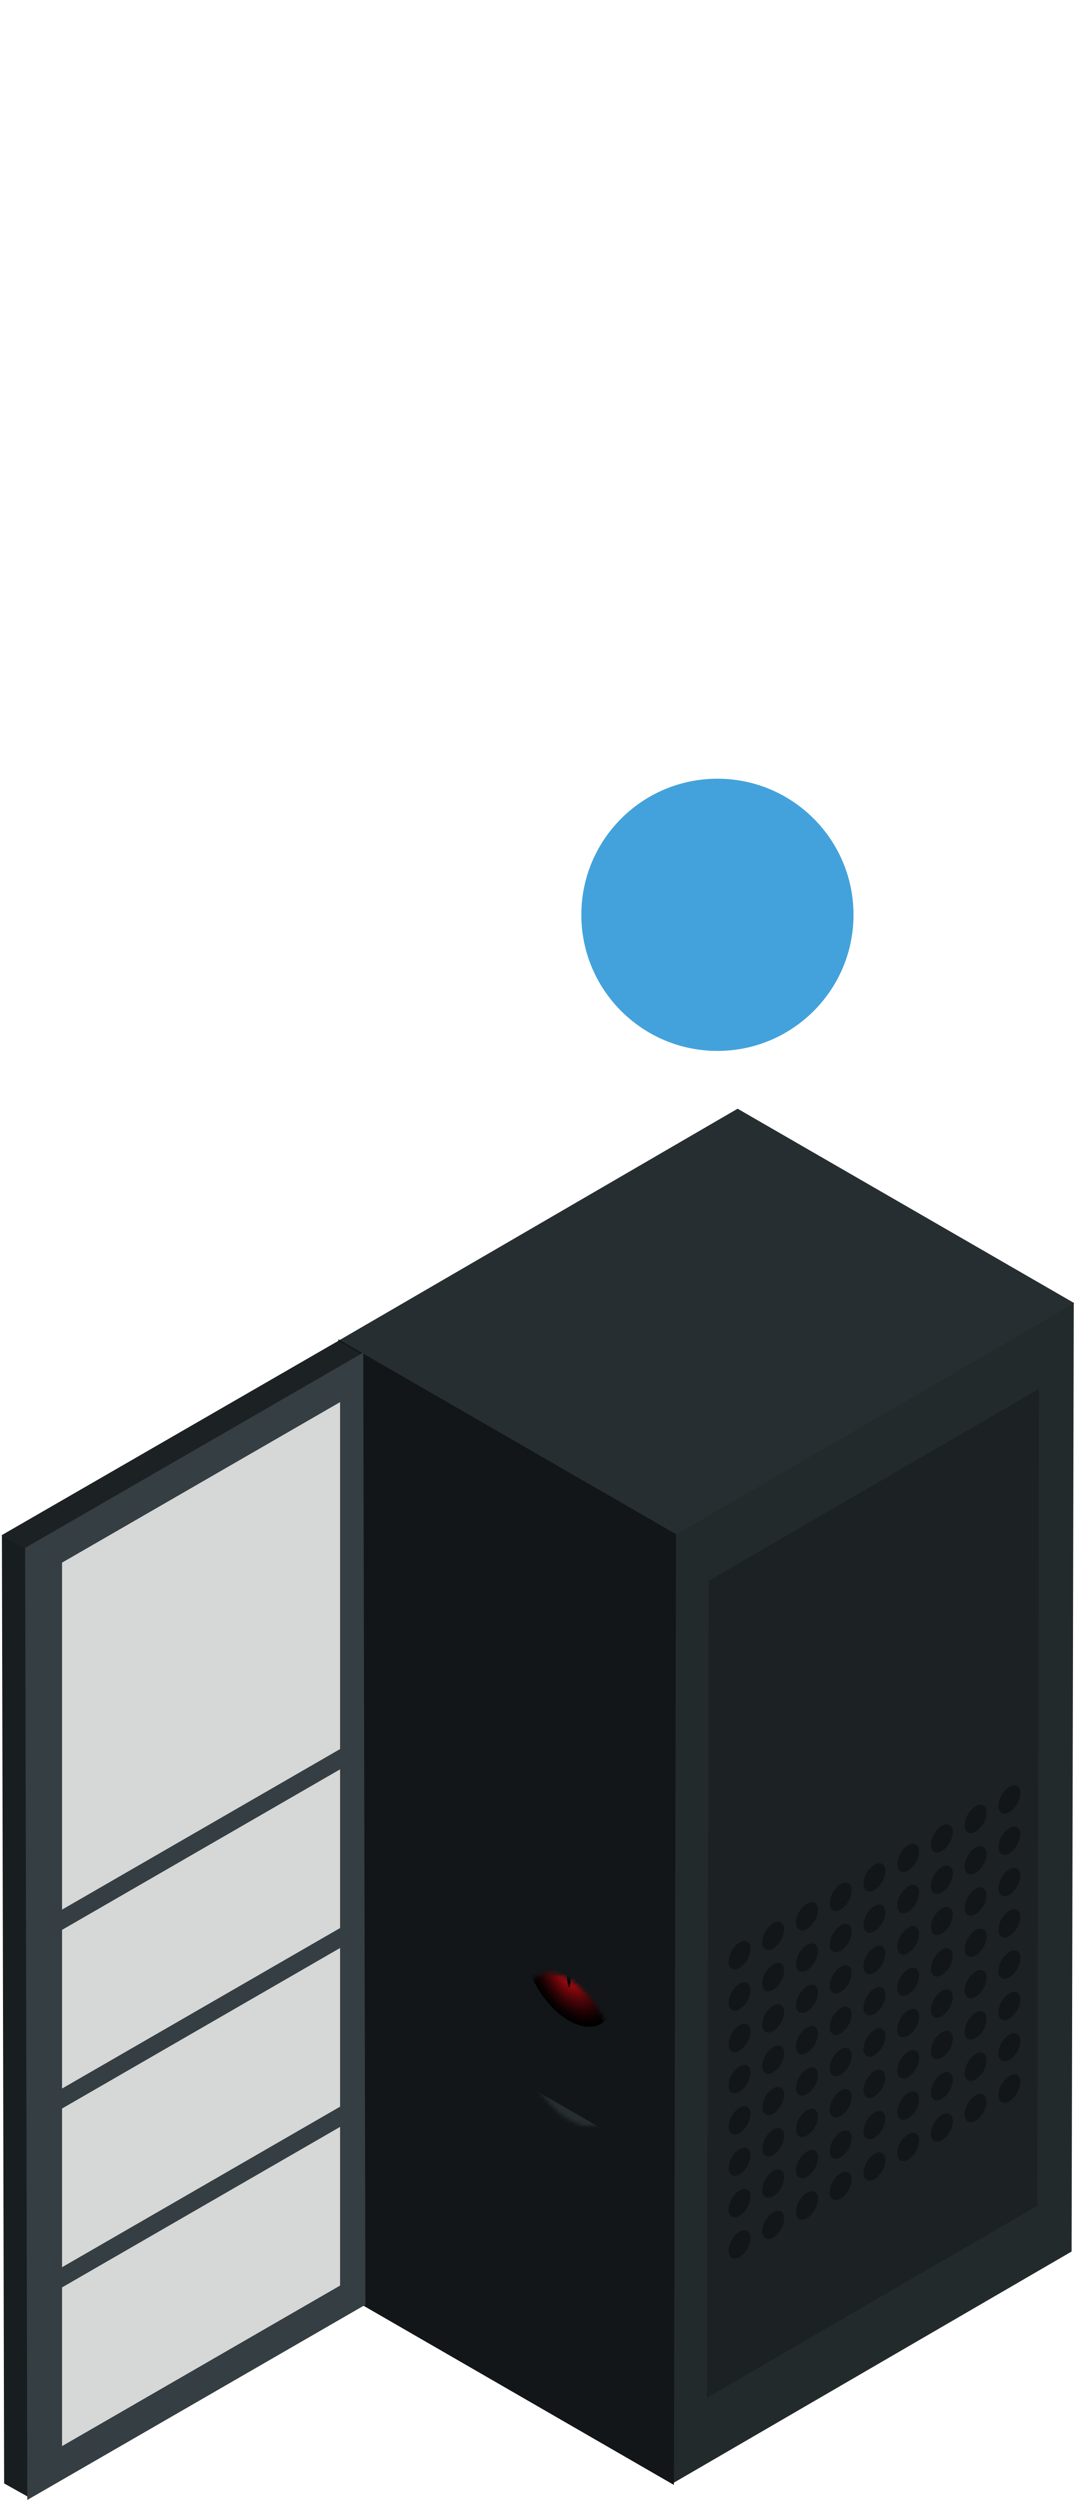<svg xmlns="http://www.w3.org/2000/svg" xmlns:xlink="http://www.w3.org/1999/xlink" viewBox="0 0 258.268 600"><defs><style>.cls-1{fill:#272e31;}.cls-2{fill:#ddeff1;}.cls-3{fill:#3761ab;}.cls-10,.cls-11,.cls-12,.cls-13,.cls-14,.cls-24,.cls-25,.cls-26,.cls-27,.cls-28,.cls-31,.cls-32,.cls-33,.cls-34,.cls-35,.cls-36,.cls-37,.cls-38,.cls-39,.cls-4,.cls-40,.cls-41,.cls-42,.cls-43,.cls-44,.cls-45,.cls-46,.cls-47,.cls-48,.cls-49,.cls-5,.cls-50,.cls-51,.cls-52,.cls-53,.cls-54,.cls-55,.cls-56,.cls-57,.cls-58,.cls-59,.cls-6,.cls-60,.cls-61,.cls-62,.cls-63,.cls-64,.cls-66,.cls-67,.cls-68,.cls-69,.cls-7,.cls-70,.cls-71,.cls-72,.cls-73,.cls-74,.cls-75,.cls-76,.cls-77,.cls-78,.cls-79,.cls-8,.cls-80,.cls-81,.cls-82,.cls-83,.cls-84,.cls-85,.cls-86,.cls-87,.cls-88{mix-blend-mode:color-dodge;}.cls-4{fill:url(#radial-gradient);}.cls-5{fill:url(#radial-gradient-2);}.cls-6{fill:url(#radial-gradient-3);}.cls-7{fill:url(#radial-gradient-4);}.cls-8{fill:url(#radial-gradient-5);}.cls-9{fill:#e41f1c;}.cls-10{fill:url(#radial-gradient-6);}.cls-11{fill:url(#radial-gradient-7);}.cls-12{fill:url(#radial-gradient-8);}.cls-13{fill:url(#radial-gradient-9);}.cls-14{fill:url(#radial-gradient-10);}.cls-15{fill:#101315;}.cls-16{isolation:isolate;}.cls-17{fill:#232a2b;}.cls-18{fill:#1c2123;}.cls-19{fill:#121618;}.cls-20{fill:#181d1f;}.cls-21{fill:#353e42;}.cls-22{fill:#d6d7d7;}.cls-23{mask:url(#mask);}.cls-24{fill:url(#radial-gradient-11);}.cls-25{fill:url(#radial-gradient-12);}.cls-26{fill:url(#radial-gradient-13);}.cls-27{fill:url(#radial-gradient-14);}.cls-28{fill:url(#radial-gradient-15);}.cls-29{fill:#090914;}.cls-30{fill:#64b32e;}.cls-31{fill:url(#radial-gradient-16);}.cls-32{fill:url(#radial-gradient-17);}.cls-33{fill:url(#radial-gradient-18);}.cls-34{fill:url(#radial-gradient-19);}.cls-35{fill:url(#radial-gradient-20);}.cls-36{fill:url(#radial-gradient-21);}.cls-37{fill:url(#radial-gradient-22);}.cls-38{fill:url(#radial-gradient-23);}.cls-39{fill:url(#radial-gradient-24);}.cls-40{fill:url(#radial-gradient-25);}.cls-41{fill:url(#radial-gradient-26);}.cls-42{fill:url(#radial-gradient-27);}.cls-43{fill:url(#radial-gradient-28);}.cls-44{fill:url(#radial-gradient-29);}.cls-45{fill:url(#radial-gradient-30);}.cls-46{fill:url(#radial-gradient-31);}.cls-47{fill:url(#radial-gradient-32);}.cls-48{fill:url(#radial-gradient-33);}.cls-49{fill:url(#radial-gradient-34);}.cls-50{fill:url(#radial-gradient-35);}.cls-51{fill:url(#radial-gradient-36);}.cls-52{fill:url(#radial-gradient-37);}.cls-53{fill:url(#radial-gradient-38);}.cls-54{fill:url(#radial-gradient-39);}.cls-55{fill:url(#radial-gradient-40);}.cls-56{fill:url(#radial-gradient-41);}.cls-57{fill:url(#radial-gradient-42);}.cls-58{fill:url(#radial-gradient-43);}.cls-59{fill:url(#radial-gradient-44);}.cls-60{fill:url(#radial-gradient-45);}.cls-61{fill:url(#radial-gradient-46);}.cls-62{fill:url(#radial-gradient-47);}.cls-63{fill:url(#radial-gradient-48);}.cls-64{fill:url(#radial-gradient-49);}.cls-65{mask:url(#mask-2);}.cls-66{fill:url(#radial-gradient-50);}.cls-67{fill:url(#radial-gradient-51);}.cls-68{fill:url(#radial-gradient-52);}.cls-69{fill:url(#radial-gradient-53);}.cls-70{fill:url(#radial-gradient-54);}.cls-71{fill:url(#radial-gradient-55);}.cls-72{fill:url(#radial-gradient-56);}.cls-73{fill:url(#radial-gradient-57);}.cls-74{fill:url(#radial-gradient-58);}.cls-75{fill:url(#radial-gradient-59);}.cls-76{fill:url(#radial-gradient-60);}.cls-77{fill:url(#radial-gradient-61);}.cls-78{fill:url(#radial-gradient-62);}.cls-79{fill:url(#radial-gradient-63);}.cls-80{fill:url(#radial-gradient-64);}.cls-81{fill:url(#radial-gradient-65);}.cls-82{fill:url(#radial-gradient-66);}.cls-83{fill:url(#radial-gradient-67);}.cls-84{fill:url(#radial-gradient-68);}.cls-85{fill:url(#radial-gradient-69);}.cls-86{fill:url(#radial-gradient-70);}.cls-87{fill:url(#radial-gradient-71);}.cls-88{fill:url(#radial-gradient-72);}.cls-89{fill:#43a2db;}.cls-90{filter:url(#luminosity-invert-noclip-2);}.cls-91{filter:url(#luminosity-invert-noclip);}</style><radialGradient id="radial-gradient" cx="492.98" cy="-842.571" r="12.579" gradientTransform="matrix(0.866, 0.5, 0, 1, -290.384, 1083.725)" gradientUnits="userSpaceOnUse"><stop offset="0.091" stop-color="#3258a4"/><stop offset="0.273" stop-color="#244077"/><stop offset="0.502" stop-color="#152544"/><stop offset="0.703" stop-color="#0a1120"/><stop offset="0.865" stop-color="#030509"/><stop offset="0.968" stop-color="#010101"/></radialGradient><radialGradient id="radial-gradient-2" cx="30250.437" cy="-842.085" r="4.553" gradientTransform="matrix(0.119, 0.069, 0, 1, -3463.264, -748.474)" gradientUnits="userSpaceOnUse"><stop offset="0.237" stop-color="#3258a4"/><stop offset="0.388" stop-color="#244077"/><stop offset="0.579" stop-color="#152544"/><stop offset="0.747" stop-color="#0a1120"/><stop offset="0.882" stop-color="#030509"/><stop offset="0.968" stop-color="#010101"/></radialGradient><radialGradient id="radial-gradient-3" cx="20484.488" cy="3855.061" r="4.542" gradientTransform="matrix(0.06, -0.085, 0.75, 0.933, -3973.586, -1376.138)" xlink:href="#radial-gradient-2"/><radialGradient id="radial-gradient-4" cx="-14024.346" cy="5041.536" r="4.556" gradientTransform="matrix(-0.06, -0.153, 0.75, -0.067, -4479.064, -1324.501)" xlink:href="#radial-gradient-2"/><radialGradient id="radial-gradient-5" cx="492.982" cy="-842.571" r="1.444" gradientTransform="matrix(0.866, 0.5, 0, 1, -290.384, 1083.725)" gradientUnits="userSpaceOnUse"><stop offset="0.22" stop-color="#dbe5f6"/><stop offset="0.286" stop-color="#c2cbda"/><stop offset="0.477" stop-color="#7e848e"/><stop offset="0.647" stop-color="#494c51"/><stop offset="0.791" stop-color="#222326"/><stop offset="0.902" stop-color="#0a0a0b"/><stop offset="0.968" stop-color="#010101"/></radialGradient><radialGradient id="radial-gradient-6" cx="492.98" cy="-834.05" r="12.579" gradientTransform="matrix(0.866, 0.5, 0, 1, -290.384, 1083.725)" gradientUnits="userSpaceOnUse"><stop offset="0.091" stop-color="#de0a14"/><stop offset="0.202" stop-color="#b80811"/><stop offset="0.407" stop-color="#77060b"/><stop offset="0.593" stop-color="#440407"/><stop offset="0.755" stop-color="#200204"/><stop offset="0.885" stop-color="#090102"/><stop offset="0.968" stop-color="#010101"/></radialGradient><radialGradient id="radial-gradient-7" cx="30250.437" cy="-833.556" r="4.555" gradientTransform="matrix(0.119, 0.069, 0, 1, -3463.264, -748.474)" gradientUnits="userSpaceOnUse"><stop offset="0.237" stop-color="#e5192f"/><stop offset="0.343" stop-color="#b81426"/><stop offset="0.51" stop-color="#780d19"/><stop offset="0.662" stop-color="#44080f"/><stop offset="0.794" stop-color="#200407"/><stop offset="0.9" stop-color="#090203"/><stop offset="0.968" stop-color="#010101"/></radialGradient><radialGradient id="radial-gradient-8" cx="20430.718" cy="3859.324" r="4.552" gradientTransform="matrix(0.06, -0.085, 0.75, 0.933, -3973.586, -1376.138)" xlink:href="#radial-gradient-7"/><radialGradient id="radial-gradient-9" cx="-14078.092" cy="5037.276" r="4.545" gradientTransform="matrix(-0.06, -0.153, 0.75, -0.067, -4479.064, -1324.501)" xlink:href="#radial-gradient-7"/><radialGradient id="radial-gradient-10" cx="492.981" cy="-834.05" r="1.446" gradientTransform="matrix(0.866, 0.5, 0, 1, -290.384, 1083.725)" gradientUnits="userSpaceOnUse"><stop offset="0.22" stop-color="#ef8197"/><stop offset="0.271" stop-color="#da768a"/><stop offset="0.466" stop-color="#8e4d5a"/><stop offset="0.64" stop-color="#512c34"/><stop offset="0.787" stop-color="#261518"/><stop offset="0.901" stop-color="#0b0607"/><stop offset="0.968" stop-color="#010101"/></radialGradient><filter id="luminosity-invert-noclip" x="86.731" y="330.178" width="70.9" height="258.204" filterUnits="userSpaceOnUse" color-interpolation-filters="sRGB"><feColorMatrix values="-1 0 0 0 1 0 -1 0 0 1 0 0 -1 0 1 0 0 0 1 0" result="invert"/><feFlood flood-color="#fff" result="bg"/><feBlend in="invert" in2="bg"/></filter><mask id="mask" x="86.731" y="330.178" width="70.9" height="258.204" maskUnits="userSpaceOnUse"><g class="cls-91"><polygon class="cls-1" points="157.631 493.951 90.897 455.425 90.897 475.717 157.631 514.247 157.631 493.951"/><polygon class="cls-2" points="154.85 495.2 143.728 488.78 143.728 502.672 154.85 509.089 154.85 495.2"/><path class="cls-3" d="M137.454,488.178a2.049,2.049,0,0,0-.912-1.595c-.508-.29-.923-.054-.923.532a2.047,2.047,0,0,0,.923,1.6C137.042,489,137.454,488.764,137.454,488.178Z"/><path class="cls-4" d="M147.431,493.939c0-6.948-4.874-15.4-10.889-18.871s-10.9-.655-10.9,6.29,4.878,15.391,10.9,18.867S147.431,500.883,147.431,493.939Z"/><path class="cls-5" d="M137.082,487.967c0-2.507-.243-4.689-.54-4.857s-.547,1.713-.547,4.227.247,4.678.547,4.849S137.082,490.473,137.082,487.967Z"/><path class="cls-6" d="M136.807,487.262c-1.882-2.346-3.523-4.059-3.677-3.855s1.256,2.289,3.136,4.624,3.526,4.07,3.677,3.855S138.684,489.6,136.807,487.262Z"/><path class="cls-7" d="M136.266,486.947c-1.88.176-3.282.623-3.136,1s1.8.566,3.677.4,3.286-.625,3.136-1C139.792,486.951,138.151,486.779,136.266,486.947Z"/><path class="cls-8" d="M137.786,488.364a2.775,2.775,0,0,0-1.244-2.164c-.694-.393-1.252-.071-1.252.722a2.75,2.75,0,0,0,1.252,2.171C137.228,489.494,137.79,489.172,137.786,488.364Z"/><path class="cls-9" d="M137.454,496.7a2.037,2.037,0,0,0-.912-1.591c-.508-.293-.923-.054-.923.533a2.021,2.021,0,0,0,.923,1.591C137.042,497.522,137.454,497.282,137.454,496.7Z"/><path class="cls-10" d="M147.431,502.457c0-6.945-4.874-15.395-10.889-18.867s-10.9-.662-10.9,6.286,4.878,15.4,10.9,18.871S147.431,509.409,147.431,502.457Z"/><path class="cls-11" d="M137.082,496.481c0-2.507-.243-4.681-.54-4.845-.3-.183-.547,1.713-.547,4.223s.247,4.681.547,4.86S137.082,498.992,137.082,496.481Z"/><path class="cls-12" d="M136.807,495.787c-1.882-2.342-3.523-4.065-3.677-3.851s1.256,2.278,3.136,4.627c1.885,2.332,3.526,4.056,3.677,3.841S138.684,498.126,136.807,495.787Z"/><path class="cls-13" d="M136.266,495.476c-1.88.168-3.282.615-3.136.994s1.8.562,3.677.4,3.286-.615,3.136-1.008S138.151,495.3,136.266,495.476Z"/><path class="cls-14" d="M137.786,496.893a2.777,2.777,0,0,0-1.244-2.175c-.694-.393-1.252-.068-1.252.733a2.76,2.76,0,0,0,1.252,2.167C137.228,498.008,137.79,497.69,137.786,496.893Z"/><polygon class="cls-15" points="129.825 480.189 129.825 483.485 92.751 462.194 92.751 458.891 129.825 480.189"/><polygon class="cls-15" points="96.458 477.364 94.604 476.094 94.604 464.647 96.458 465.906 96.458 477.364"/><polygon class="cls-15" points="100.165 479.921 98.312 478.647 98.312 467.197 100.165 468.463 100.165 479.921"/><polygon class="cls-15" points="104.8 482.474 102.946 481.211 102.946 469.75 104.8 471.023 104.8 482.474"/><polygon class="cls-15" points="109.434 485.027 107.58 483.761 107.58 472.311 109.434 473.577 109.434 485.027"/><polygon class="cls-15" points="114.068 487.588 112.215 486.321 112.215 474.868 114.068 476.13 114.068 487.588"/><polygon class="cls-15" points="118.703 490.137 116.849 488.882 116.849 477.421 118.703 478.687 118.703 490.137"/><polygon class="cls-15" points="122.41 492.694 120.556 491.439 120.556 479.974 122.41 481.24 122.41 492.694"/><polygon class="cls-15" points="127.045 495.247 125.191 493.989 125.191 482.538 127.045 483.793 127.045 495.247"/></g></mask><radialGradient id="radial-gradient-11" cx="448.046" cy="-963.499" r="12.578" xlink:href="#radial-gradient"/><radialGradient id="radial-gradient-12" cx="29923.424" cy="-963.018" r="4.556" xlink:href="#radial-gradient-2"/><radialGradient id="radial-gradient-13" cx="21083.34" cy="3755.664" r="4.558" gradientTransform="matrix(0.06, -0.085, 0.75, 0.933, -3973.586, -1376.138)" xlink:href="#radial-gradient-2"/><radialGradient id="radial-gradient-14" cx="-13098.369" cy="5063.111" r="4.55" gradientTransform="matrix(-0.06, -0.153, 0.75, -0.067, -4479.064, -1324.501)" xlink:href="#radial-gradient-2"/><radialGradient id="radial-gradient-15" cx="448.046" cy="-963.497" r="1.443" xlink:href="#radial-gradient-5"/><radialGradient id="radial-gradient-16" cx="-6784.922" cy="-1893.354" r="9.429" gradientTransform="matrix(0, -1, 0.866, 0.5, 1777.138, -5469.644)" gradientUnits="userSpaceOnUse"><stop offset="0.237" stop-color="#325926"/><stop offset="0.366" stop-color="#26441d"/><stop offset="0.624" stop-color="#12200e"/><stop offset="0.834" stop-color="#060904"/><stop offset="0.968" stop-color="#010101"/></radialGradient><radialGradient id="radial-gradient-17" cx="-6784.916" cy="-1893.356" r="2.018" gradientTransform="matrix(0, -1, 0.866, 0.5, 1777.138, -5469.644)" gradientUnits="userSpaceOnUse"><stop offset="0.22" stop-color="#8ebf22"/><stop offset="0.375" stop-color="#698d19"/><stop offset="0.579" stop-color="#3d510f"/><stop offset="0.753" stop-color="#1c2607"/><stop offset="0.888" stop-color="#080b03"/><stop offset="0.968" stop-color="#010101"/></radialGradient><radialGradient id="radial-gradient-18" cx="-6784.926" cy="-1889.231" r="9.431" xlink:href="#radial-gradient-16"/><radialGradient id="radial-gradient-19" cx="-6784.915" cy="-1889.227" r="2.02" xlink:href="#radial-gradient-17"/><radialGradient id="radial-gradient-20" cx="-6784.923" cy="-1885.102" r="9.429" xlink:href="#radial-gradient-16"/><radialGradient id="radial-gradient-21" cx="-6784.921" cy="-1885.106" r="2.017" xlink:href="#radial-gradient-17"/><radialGradient id="radial-gradient-22" cx="-6784.919" cy="-1880.97" r="9.428" xlink:href="#radial-gradient-16"/><radialGradient id="radial-gradient-23" cx="-6784.916" cy="-1880.972" r="2.018" xlink:href="#radial-gradient-17"/><radialGradient id="radial-gradient-24" cx="448.046" cy="-937.748" r="12.58" xlink:href="#radial-gradient"/><radialGradient id="radial-gradient-25" cx="29923.424" cy="-937.258" r="4.555" xlink:href="#radial-gradient-2"/><radialGradient id="radial-gradient-26" cx="20921.014" cy="3768.546" r="4.547" gradientTransform="matrix(0.06, -0.085, 0.75, 0.933, -3973.586, -1376.138)" xlink:href="#radial-gradient-2"/><radialGradient id="radial-gradient-27" cx="-13260.74" cy="5050.232" r="4.539" gradientTransform="matrix(-0.06, -0.153, 0.75, -0.067, -4479.064, -1324.501)" xlink:href="#radial-gradient-2"/><radialGradient id="radial-gradient-28" cx="448.046" cy="-937.744" r="1.444" xlink:href="#radial-gradient-5"/><radialGradient id="radial-gradient-29" cx="-6810.678" cy="-1893.354" r="9.428" xlink:href="#radial-gradient-16"/><radialGradient id="radial-gradient-30" cx="-6810.666" cy="-1893.356" r="2.017" xlink:href="#radial-gradient-17"/><radialGradient id="radial-gradient-31" cx="-6810.677" cy="-1889.231" r="9.433" xlink:href="#radial-gradient-16"/><radialGradient id="radial-gradient-32" cx="-6810.668" cy="-1889.227" r="2.021" xlink:href="#radial-gradient-17"/><radialGradient id="radial-gradient-33" cx="-6810.681" cy="-1885.102" r="9.429" xlink:href="#radial-gradient-16"/><radialGradient id="radial-gradient-34" cx="-6810.672" cy="-1885.106" r="2.015" xlink:href="#radial-gradient-17"/><radialGradient id="radial-gradient-35" cx="-6810.674" cy="-1880.97" r="9.428" xlink:href="#radial-gradient-16"/><radialGradient id="radial-gradient-36" cx="-6810.665" cy="-1880.972" r="2.021" xlink:href="#radial-gradient-17"/><radialGradient id="radial-gradient-37" cx="448.046" cy="-913.057" r="12.578" xlink:href="#radial-gradient"/><radialGradient id="radial-gradient-38" cx="29923.424" cy="-912.57" r="4.554" xlink:href="#radial-gradient-2"/><radialGradient id="radial-gradient-39" cx="20765.33" cy="3780.893" r="4.565" gradientTransform="matrix(0.06, -0.085, 0.75, 0.933, -3973.586, -1376.138)" xlink:href="#radial-gradient-2"/><radialGradient id="radial-gradient-40" cx="-13416.406" cy="5037.878" r="4.545" gradientTransform="matrix(-0.06, -0.153, 0.75, -0.067, -4479.064, -1324.501)" xlink:href="#radial-gradient-2"/><radialGradient id="radial-gradient-41" cx="448.046" cy="-913.053" r="1.443" xlink:href="#radial-gradient-5"/><radialGradient id="radial-gradient-42" cx="-6835.373" cy="-1893.354" r="9.429" xlink:href="#radial-gradient-16"/><radialGradient id="radial-gradient-43" cx="-6835.366" cy="-1893.356" r="2.017" xlink:href="#radial-gradient-17"/><radialGradient id="radial-gradient-44" cx="-6835.368" cy="-1889.231" r="9.43" xlink:href="#radial-gradient-16"/><radialGradient id="radial-gradient-45" cx="-6835.362" cy="-1889.227" r="2.018" xlink:href="#radial-gradient-17"/><radialGradient id="radial-gradient-46" cx="-6835.372" cy="-1885.102" r="9.43" xlink:href="#radial-gradient-16"/><radialGradient id="radial-gradient-47" cx="-6835.361" cy="-1885.106" r="2.017" xlink:href="#radial-gradient-17"/><radialGradient id="radial-gradient-48" cx="-6835.367" cy="-1880.97" r="9.428" xlink:href="#radial-gradient-16"/><radialGradient id="radial-gradient-49" cx="-6835.358" cy="-1880.972" r="2.019" xlink:href="#radial-gradient-17"/><filter id="luminosity-invert-noclip-2" x="86.731" y="-8609.546" width="70.9" height="32766" filterUnits="userSpaceOnUse" color-interpolation-filters="sRGB"><feColorMatrix values="-1 0 0 0 1 0 -1 0 0 1 0 0 -1 0 1 0 0 0 1 0" result="invert"/><feFlood flood-color="#fff" result="bg"/><feBlend in="invert" in2="bg"/></filter><mask id="mask-2" x="86.731" y="-8609.546" width="70.9" height="32766" maskUnits="userSpaceOnUse"><g class="cls-90"/></mask><radialGradient id="radial-gradient-50" cx="448.046" cy="-888.622" r="12.579" xlink:href="#radial-gradient"/><radialGradient id="radial-gradient-51" cx="29923.424" cy="-888.134" r="4.555" xlink:href="#radial-gradient-2"/><radialGradient id="radial-gradient-52" cx="20611.301" cy="3793.115" r="4.543" gradientTransform="matrix(0.06, -0.085, 0.75, 0.933, -3973.586, -1376.138)" xlink:href="#radial-gradient-2"/><radialGradient id="radial-gradient-53" cx="-13570.414" cy="5025.66" r="4.545" gradientTransform="matrix(-0.06, -0.153, 0.75, -0.067, -4479.064, -1324.501)" xlink:href="#radial-gradient-2"/><radialGradient id="radial-gradient-54" cx="448.046" cy="-888.618" r="1.445" xlink:href="#radial-gradient-5"/><radialGradient id="radial-gradient-55" cx="-6859.794" cy="-1893.354" r="9.429" xlink:href="#radial-gradient-16"/><radialGradient id="radial-gradient-56" cx="-6859.797" cy="-1893.356" r="2.017" xlink:href="#radial-gradient-17"/><radialGradient id="radial-gradient-57" cx="-6859.794" cy="-1889.231" r="9.431" xlink:href="#radial-gradient-16"/><radialGradient id="radial-gradient-58" cx="-6859.794" cy="-1889.227" r="2.02" xlink:href="#radial-gradient-17"/><radialGradient id="radial-gradient-59" cx="-6859.802" cy="-1885.102" r="9.427" xlink:href="#radial-gradient-16"/><radialGradient id="radial-gradient-60" cx="-6859.795" cy="-1885.106" r="2.018" xlink:href="#radial-gradient-17"/><radialGradient id="radial-gradient-61" cx="-6859.795" cy="-1880.97" r="9.43" xlink:href="#radial-gradient-16"/><radialGradient id="radial-gradient-62" cx="-6859.789" cy="-1880.972" r="2.019" xlink:href="#radial-gradient-17"/><radialGradient id="radial-gradient-63" cx="492.98" cy="-866.357" r="12.58" xlink:href="#radial-gradient"/><radialGradient id="radial-gradient-64" cx="30250.437" cy="-865.872" r="4.557" xlink:href="#radial-gradient-2"/><radialGradient id="radial-gradient-65" cx="20634.457" cy="3843.163" r="4.53" gradientTransform="matrix(0.06, -0.085, 0.75, 0.933, -3973.586, -1376.138)" xlink:href="#radial-gradient-2"/><radialGradient id="radial-gradient-66" cx="-13874.362" cy="5053.434" r="4.54" gradientTransform="matrix(-0.06, -0.153, 0.75, -0.067, -4479.064, -1324.501)" xlink:href="#radial-gradient-2"/><radialGradient id="radial-gradient-67" cx="492.982" cy="-866.356" r="1.446" xlink:href="#radial-gradient-5"/><radialGradient id="radial-gradient-68" cx="492.98" cy="-857.834" r="12.58" xlink:href="#radial-gradient-6"/><radialGradient id="radial-gradient-69" cx="30250.437" cy="-857.349" r="4.556" xlink:href="#radial-gradient-7"/><radialGradient id="radial-gradient-70" cx="20580.71" cy="3847.426" r="4.554" gradientTransform="matrix(0.06, -0.085, 0.75, 0.933, -3973.586, -1376.138)" xlink:href="#radial-gradient-7"/><radialGradient id="radial-gradient-71" cx="-13928.11" cy="5049.173" r="4.55" gradientTransform="matrix(-0.06, -0.153, 0.75, -0.067, -4479.064, -1324.501)" xlink:href="#radial-gradient-7"/><radialGradient id="radial-gradient-72" cx="492.981" cy="-857.836" r="1.445" xlink:href="#radial-gradient-10"/></defs><g class="cls-16"><g id="Capa_1" data-name="Capa 1"><g class="cls-16"><polygon class="cls-17" points="161.854 368.422 257.732 312.705 257.21 540.374 161.339 596.088 161.854 368.422"/><polygon class="cls-18" points="170.109 379.402 249.391 333.327 248.965 529.391 169.68 575.469 170.109 379.402"/><polygon class="cls-1" points="81.206 321.798 177.044 266.094 257.874 312.765 162.035 368.459 81.206 321.798"/><polygon class="cls-19" points="162.265 368.218 161.749 596.392 80.701 549.601 81.221 321.434 162.265 368.218"/></g><g class="cls-16"><polygon class="cls-20" points="7.095 599.443 0.991 596.028 0.455 368.459 6.552 371.87 7.095 599.443"/><polygon class="cls-18" points="6.256 371.87 0.394 368.459 81.224 321.798 87.089 325.199 6.256 371.87"/><polygon class="cls-21" points="87.189 324.642 87.71 553.139 6.552 600 6.028 371.503 87.189 324.642"/><polygon class="cls-22" points="14.894 375.038 14.894 458.314 81.628 419.779 81.628 336.514 14.894 375.038"/><polygon class="cls-22" points="14.894 463.177 14.894 501.258 81.628 462.734 81.628 424.647 14.894 463.177"/><polygon class="cls-22" points="14.894 506.051 14.894 544.142 81.628 505.607 81.628 467.523 14.894 506.051"/><polygon class="cls-22" points="14.894 548.985 14.894 587.076 81.628 548.545 81.628 510.461 14.894 548.985"/></g><g class="cls-23"><polygon class="cls-1" points="157.631 518.482 90.897 479.953 90.897 500.246 157.631 538.775 157.631 518.482"/><path class="cls-19" d="M156.1,521.235a3.09,3.09,0,0,0-1.384-2.432c-.765-.44-1.383-.075-1.391.812a3.109,3.109,0,0,0,1.381,2.431C155.473,522.49,156.1,522.125,156.1,521.235Z"/><path class="cls-19" d="M95.517,486.264a3.13,3.13,0,0,0-1.38-2.435c-.769-.436-1.395-.075-1.4.823a3.076,3.076,0,0,0,1.384,2.424C94.892,487.516,95.51,487.159,95.517,486.264Z"/><path class="cls-19" d="M156.1,534.838a3.074,3.074,0,0,0-1.384-2.424c-.765-.444-1.383-.083-1.391.811a3.075,3.075,0,0,0,1.381,2.421C155.473,536.1,156.1,535.725,156.1,534.838Z"/><path class="cls-19" d="M95.517,499.864a3.091,3.091,0,0,0-1.38-2.421c-.769-.443-1.395-.078-1.4.812a3.1,3.1,0,0,0,1.384,2.432C94.892,501.123,95.51,500.755,95.517,499.864Z"/><path class="cls-2" d="M157.631,530.635l-15.573-8.981-2.6,1.312-30.521-17.619-2.41-4.211L90.9,492.119v-4.036l15.927,9.195,2.238-1.526.1.057,30.428,17.572,2.785,4.426,15.255,8.806ZM142.484,521.2l15.147,8.748v-3.18l-15.108-8.723-2.773-4.406-30.166-17.414-2.232,1.518-15.528-8.969v3.176l15.482,8.938,2.41,4.195L139.882,522.5Z"/><polygon class="cls-1" points="157.631 543.289 90.897 504.764 90.897 525.045 157.631 563.582 157.631 543.289"/><path class="cls-19" d="M156.1,546.031a3.083,3.083,0,0,0-1.384-2.417c-.765-.444-1.383-.079-1.391.815a3.13,3.13,0,0,0,1.381,2.432C155.473,547.3,156.1,546.936,156.1,546.031Z"/><path class="cls-19" d="M95.517,511.071a3.108,3.108,0,0,0-1.38-2.424c-.769-.444-1.395-.082-1.4.812a3.08,3.08,0,0,0,1.384,2.424C94.892,512.33,95.51,511.969,95.517,511.071Z"/><path class="cls-19" d="M156.1,559.645a3.1,3.1,0,0,0-1.384-2.432c-.765-.436-1.383-.064-1.391.826a3.1,3.1,0,0,0,1.381,2.418C155.473,560.9,156.1,560.543,156.1,559.645Z"/><path class="cls-19" d="M95.517,524.679a3.085,3.085,0,0,0-1.38-2.422c-.769-.454-1.395-.085-1.4.808a3.1,3.1,0,0,0,1.384,2.432C94.892,525.933,95.51,525.572,95.517,524.679Z"/><path class="cls-2" d="M157.631,555.442l-15.573-8.985-2.6,1.312-.089-.046-30.432-17.572-2.41-4.208L90.9,516.926V512.89l15.927,9.2,2.238-1.526.1.064,30.428,17.565,2.785,4.418,15.255,8.814Zm-15.147-9.434,15.147,8.748V551.58l-15.108-8.723-2.773-4.413-30.166-17.411-2.232,1.515-15.528-8.966v3.176l15.482,8.945,2.41,4.188,30.166,17.429Z"/><polygon class="cls-1" points="157.631 568.1 90.897 529.571 90.897 549.86 157.631 588.382 157.631 568.1"/><path class="cls-19" d="M156.1,570.852a3.079,3.079,0,0,0-1.384-2.428c-.765-.447-1.383-.078-1.391.812a3.09,3.09,0,0,0,1.381,2.424C155.473,572.1,156.1,571.743,156.1,570.852Z"/><path class="cls-19" d="M95.517,535.882a3.1,3.1,0,0,0-1.38-2.424c-.769-.448-1.395-.082-1.4.815a3.087,3.087,0,0,0,1.384,2.421C94.892,537.137,95.51,536.769,95.517,535.882Z"/><path class="cls-19" d="M156.1,584.459a3.072,3.072,0,0,0-1.384-2.431c-.765-.444-1.383-.083-1.391.815a3.11,3.11,0,0,0,1.381,2.428C155.473,585.714,156.1,585.353,156.1,584.459Z"/><path class="cls-19" d="M95.517,549.489a3.1,3.1,0,0,0-1.38-2.425c-.769-.443-1.395-.085-1.4.809a3.066,3.066,0,0,0,1.384,2.421C94.892,550.744,95.51,550.376,95.517,549.489Z"/><path class="cls-2" d="M157.631,580.259l-15.573-8.988-2.6,1.309-30.521-17.622-2.41-4.208L90.9,541.723V537.7l15.927,9.192,2.238-1.519.1.053,30.428,17.565,2.785,4.433,15.255,8.8Zm-15.147-9.444,15.147,8.748v-3.176l-15.108-8.716-2.773-4.417-30.166-17.411-2.232,1.516L91.824,538.4v3.173l15.482,8.941,2.41,4.192,30.166,17.429Z"/><polygon class="cls-1" points="157.631 369.869 90.897 331.336 90.897 351.629 157.631 390.151 157.631 369.869"/><polygon class="cls-15" points="155.777 370.342 132.606 356.963 132.606 362.158 155.777 375.534 155.777 370.342"/><polygon class="cls-22" points="102.019 353.502 92.751 348.152 92.751 351.163 102.019 356.509 102.019 353.502"/><polygon class="cls-15" points="155.777 381.65 132.606 368.278 132.606 373.473 155.777 386.845 155.777 381.65"/><polygon class="cls-15" points="105.727 359.425 103.873 358.362 103.873 339.526 105.727 340.6 105.727 359.425"/><polygon class="cls-15" points="109.438 361.451 107.58 360.384 107.58 341.544 109.434 342.619 109.438 361.451"/><polygon class="cls-15" points="112.215 363.427 110.361 362.361 110.361 343.612 112.215 344.679 112.215 363.427"/><polygon class="cls-15" points="115.922 365.486 114.068 364.419 114.068 345.587 115.922 346.662 115.922 365.486"/><polygon class="cls-15" points="119.63 367.487 117.776 366.422 117.776 347.63 119.63 348.699 119.63 367.487"/><polygon class="cls-15" points="123.337 369.509 121.483 368.437 121.483 349.649 123.337 350.721 123.337 369.509"/><polygon class="cls-15" points="126.118 371.559 124.264 370.472 124.264 351.652 126.118 352.723 126.118 371.559"/><polygon class="cls-15" points="129.825 373.532 127.971 372.461 127.971 353.709 129.825 354.775 129.825 373.532"/><path class="cls-3" d="M98.536,344.782a2.027,2.027,0,0,0-.916-1.595c-.5-.294-.915-.058-.915.536a2.045,2.045,0,0,0,.915,1.588C98.128,345.6,98.536,345.368,98.536,344.782Z"/><path class="cls-24" d="M108.516,350.539c0-6.945-4.874-15.4-10.9-18.871s-10.889-.658-10.889,6.29,4.874,15.395,10.889,18.868S108.516,357.487,108.516,350.539Z"/><path class="cls-25" d="M98.167,344.567c0-2.51-.243-4.688-.547-4.867s-.54,1.727-.54,4.234.244,4.685.54,4.856S98.167,347.074,98.167,344.567Z"/><path class="cls-26" d="M97.9,343.862c-1.884-2.338-3.526-4.065-3.679-3.851s1.255,2.282,3.136,4.627,3.526,4.063,3.673,3.845S99.777,346.2,97.9,343.862Z"/><path class="cls-27" d="M97.352,343.552c-1.881.171-3.286.614-3.136,1s1.8.561,3.679.4,3.283-.619,3.13-1.009S99.236,343.376,97.352,343.552Z"/><path class="cls-28" d="M98.872,344.968A2.744,2.744,0,0,0,97.62,342.8c-.686-.4-1.244-.079-1.244.722a2.756,2.756,0,0,0,1.244,2.167C98.314,346.094,98.872,345.765,98.872,344.968Z"/><path class="cls-29" d="M137.49,367.15c-.687-.387-1.245-.061-1.245.726a2.735,2.735,0,0,0,1.245,2.152c.686.4,1.247.079,1.247-.711A2.788,2.788,0,0,0,137.49,367.15Z"/><path class="cls-30" d="M137.49,367.493c-.53-.307-.955-.057-.948.551a2.074,2.074,0,0,0,.948,1.656c.525.314.955.053.955-.548A2.116,2.116,0,0,0,137.49,367.493Z"/><path class="cls-31" d="M137.49,359.172c-4.513-2.607-8.165-.5-8.165,4.709s3.652,11.544,8.165,14.143c4.516,2.615,8.171.494,8.171-4.716S142.006,361.782,137.49,359.172Z"/><path class="cls-32" d="M137.49,366.574c-.962-.551-1.745-.089-1.745,1.012a3.841,3.841,0,0,0,1.745,3.025c.965.558,1.748.118,1.748-1A3.879,3.879,0,0,0,137.49,366.574Z"/><path class="cls-29" d="M141.066,369.228c-.691-.405-1.241-.076-1.241.711a2.751,2.751,0,0,0,1.241,2.16c.686.39,1.248.072,1.248-.722A2.729,2.729,0,0,0,141.066,369.228Z"/><path class="cls-30" d="M141.066,369.56c-.526-.3-.955-.061-.955.547a2.114,2.114,0,0,0,.955,1.656c.522.311.951.061.951-.551A2.107,2.107,0,0,0,141.066,369.56Z"/><path class="cls-33" d="M141.066,361.238c-4.513-2.6-8.172-.5-8.172,4.707s3.659,11.54,8.172,14.15,8.167.487,8.167-4.72S145.571,363.838,141.066,361.238Z"/><path class="cls-34" d="M141.066,368.638c-.962-.555-1.749-.1-1.749,1.011a3.844,3.844,0,0,0,1.749,3.026c.969.565,1.752.118,1.752-1A3.882,3.882,0,0,0,141.066,368.638Z"/><path class="cls-29" d="M144.638,371.28c-.683-.393-1.248-.068-1.248.722a2.774,2.774,0,0,0,1.248,2.16c.687.4,1.241.079,1.241-.722A2.768,2.768,0,0,0,144.638,371.28Z"/><path class="cls-30" d="M144.638,371.623c-.518-.3-.955-.057-.955.548a2.137,2.137,0,0,0,.955,1.659c.529.311.955.061.955-.551A2.106,2.106,0,0,0,144.638,371.623Z"/><path class="cls-35" d="M144.638,363.3c-4.506-2.6-8.164-.5-8.164,4.714s3.658,11.536,8.164,14.143,8.168.493,8.168-4.717S149.151,365.909,144.638,363.3Z"/><path class="cls-36" d="M144.638,370.708c-.962-.554-1.741-.107-1.749,1a3.866,3.866,0,0,0,1.749,3.029c.969.55,1.745.111,1.745-1.009A3.851,3.851,0,0,0,144.638,370.708Z"/><path class="cls-29" d="M148.218,373.347c-.687-.393-1.245-.064-1.245.726a2.743,2.743,0,0,0,1.245,2.153c.686.393,1.241.068,1.241-.726A2.741,2.741,0,0,0,148.218,373.347Z"/><path class="cls-30" d="M148.218,373.69c-.529-.307-.959-.064-.959.551a2.115,2.115,0,0,0,.959,1.656c.526.3.954.053.954-.555A2.108,2.108,0,0,0,148.218,373.69Z"/><path class="cls-37" d="M148.218,365.362c-4.513-2.6-8.164-.5-8.164,4.71s3.651,11.55,8.164,14.146,8.164.494,8.164-4.713S152.724,367.976,148.218,365.362Z"/><path class="cls-38" d="M148.218,372.771c-.969-.561-1.752-.107-1.752,1a3.836,3.836,0,0,0,1.752,3.025c.965.565,1.748.115,1.748-1.008A3.877,3.877,0,0,0,148.218,372.771Z"/><polygon class="cls-1" points="157.631 395.616 90.897 357.09 90.897 377.38 157.631 415.906 157.631 395.616"/><polygon class="cls-15" points="155.777 396.093 132.606 382.71 132.606 387.903 155.777 401.285 155.777 396.093"/><polygon class="cls-22" points="102.019 379.257 92.751 373.903 92.751 376.91 102.019 382.264 102.019 379.257"/><polygon class="cls-15" points="155.777 407.408 132.606 394.025 132.606 399.217 155.777 412.607 155.777 407.408"/><polygon class="cls-15" points="105.727 385.179 103.873 384.108 103.873 365.28 105.727 366.351 105.727 385.179"/><polygon class="cls-15" points="109.438 387.202 107.58 386.135 107.58 367.302 109.434 368.366 109.438 387.202"/><polygon class="cls-15" points="112.215 389.178 110.361 388.116 110.361 369.363 112.215 370.43 112.215 389.178"/><polygon class="cls-15" points="115.922 391.241 114.068 390.177 114.068 371.342 115.922 372.409 115.922 391.241"/><polygon class="cls-15" points="119.63 393.246 117.776 392.174 117.776 373.381 119.63 374.454 119.63 393.246"/><polygon class="cls-15" points="123.337 395.257 121.483 394.188 121.483 375.404 123.337 376.476 123.337 395.257"/><polygon class="cls-15" points="126.118 397.302 124.264 396.231 124.264 377.411 126.118 378.474 126.118 397.302"/><polygon class="cls-15" points="129.825 399.287 127.971 398.213 127.971 379.467 129.825 380.53 129.825 399.287"/><path class="cls-3" d="M98.536,370.529a2,2,0,0,0-.916-1.587c-.5-.294-.915-.061-.915.529a2.046,2.046,0,0,0,.915,1.591C98.128,371.352,98.536,371.112,98.536,370.529Z"/><path class="cls-39" d="M108.516,376.29c0-6.952-4.874-15.4-10.9-18.874s-10.889-.651-10.889,6.29,4.874,15.4,10.889,18.875S108.516,383.239,108.516,376.29Z"/><path class="cls-40" d="M98.167,370.315c0-2.511-.243-4.689-.547-4.853s-.54,1.716-.54,4.216c0,2.517.244,4.692.54,4.871S98.167,372.821,98.167,370.315Z"/><path class="cls-41" d="M97.9,369.614c-1.884-2.339-3.526-4.063-3.679-3.848s1.255,2.278,3.136,4.616,3.526,4.067,3.673,3.859S99.777,371.956,97.9,369.614Z"/><path class="cls-42" d="M97.352,369.31c-1.881.164-3.286.611-3.136.99.153.4,1.8.565,3.679.4s3.283-.619,3.13-1.009S99.236,369.131,97.352,369.31Z"/><path class="cls-43" d="M98.872,370.715a2.755,2.755,0,0,0-1.252-2.16c-.686-.4-1.244-.079-1.244.719a2.77,2.77,0,0,0,1.244,2.174C98.314,371.842,98.872,371.523,98.872,370.715Z"/><path class="cls-29" d="M137.49,392.912c-.687-.4-1.245-.075-1.245.718a2.75,2.75,0,0,0,1.245,2.157c.686.393,1.247.075,1.247-.715A2.752,2.752,0,0,0,137.49,392.912Z"/><path class="cls-30" d="M137.49,393.248c-.53-.308-.955-.061-.948.554a2.093,2.093,0,0,0,.948,1.656c.525.3.955.053.955-.561A2.112,2.112,0,0,0,137.49,393.248Z"/><path class="cls-44" d="M137.49,384.93c-4.513-2.618-8.165-.5-8.165,4.7s3.652,11.539,8.165,14.146,8.171.494,8.171-4.713S142.006,387.523,137.49,384.93Z"/><path class="cls-45" d="M137.49,392.325c-.962-.551-1.745-.089-1.745,1.019a3.829,3.829,0,0,0,1.745,3.015c.965.565,1.748.118,1.748-1A3.88,3.88,0,0,0,137.49,392.325Z"/><path class="cls-29" d="M141.066,394.975c-.691-.4-1.241-.075-1.241.722a2.732,2.732,0,0,0,1.241,2.153c.686.4,1.248.079,1.248-.722A2.758,2.758,0,0,0,141.066,394.975Z"/><path class="cls-30" d="M141.066,395.311c-.526-.3-.955-.064-.955.551a2.1,2.1,0,0,0,.955,1.652c.522.3.951.064.951-.558A2.112,2.112,0,0,0,141.066,395.311Z"/><path class="cls-46" d="M141.066,386.986c-4.513-2.6-8.172-.5-8.172,4.71s3.659,11.547,8.172,14.154,8.167.49,8.167-4.721S145.571,389.586,141.066,386.986Z"/><path class="cls-47" d="M141.066,394.389c-.962-.547-1.749-.09-1.749,1.019a3.847,3.847,0,0,0,1.749,3.022c.969.557,1.752.121,1.752-1.009A3.876,3.876,0,0,0,141.066,394.389Z"/><path class="cls-29" d="M144.638,397.042c-.683-.4-1.248-.079-1.248.708a2.77,2.77,0,0,0,1.248,2.164c.687.4,1.241.082,1.241-.719A2.749,2.749,0,0,0,144.638,397.042Z"/><path class="cls-30" d="M144.638,397.378c-.518-.307-.955-.064-.955.551a2.122,2.122,0,0,0,.955,1.652c.529.307.955.061.955-.554A2.092,2.092,0,0,0,144.638,397.378Z"/><path class="cls-48" d="M144.638,389.057c-4.506-2.6-8.164-.5-8.164,4.706s3.658,11.547,8.164,14.15,8.168.487,8.168-4.72S149.151,391.653,144.638,389.057Z"/><path class="cls-49" d="M144.638,396.463c-.962-.562-1.741-.1-1.749,1.008a3.832,3.832,0,0,0,1.749,3.018c.969.562,1.745.126,1.745-1A3.832,3.832,0,0,0,144.638,396.463Z"/><path class="cls-29" d="M148.218,399.1c-.687-.4-1.245-.072-1.245.726a2.727,2.727,0,0,0,1.245,2.145c.686.4,1.241.079,1.241-.718A2.746,2.746,0,0,0,148.218,399.1Z"/><path class="cls-30" d="M148.218,399.445c-.529-.311-.959-.064-.959.554a2.107,2.107,0,0,0,.959,1.649c.526.3.954.053.954-.554A2.105,2.105,0,0,0,148.218,399.445Z"/><path class="cls-50" d="M148.218,391.116c-4.513-2.6-8.164-.5-8.164,4.71s3.651,11.544,8.164,14.147,8.164.493,8.164-4.717S152.724,393.72,148.218,391.116Z"/><path class="cls-51" d="M148.218,398.515c-.969-.551-1.752-.089-1.752,1.016a3.83,3.83,0,0,0,1.752,3.025c.965.562,1.748.122,1.748-1A3.9,3.9,0,0,0,148.218,398.515Z"/><polygon class="cls-1" points="157.631 420.309 90.897 381.783 90.897 402.069 157.631 440.602 157.631 420.309"/><polygon class="cls-15" points="155.777 420.786 132.606 407.403 132.606 412.599 155.777 425.982 155.777 420.786"/><polygon class="cls-22" points="102.019 403.943 92.751 398.595 92.751 401.603 102.019 406.957 102.019 403.943"/><polygon class="cls-15" points="155.777 432.101 132.606 418.721 132.606 423.913 155.777 437.289 155.777 432.101"/><polygon class="cls-15" points="105.727 409.872 103.873 408.801 103.873 389.977 105.727 391.044 105.727 409.872"/><polygon class="cls-15" points="109.438 411.891 107.58 410.824 107.58 391.988 109.434 393.063 109.438 411.891"/><polygon class="cls-15" points="112.215 413.871 110.361 412.801 110.361 394.06 112.215 395.122 112.215 413.871"/><polygon class="cls-15" points="115.922 415.937 114.068 414.866 114.068 396.034 115.922 397.105 115.922 415.937"/><polygon class="cls-15" points="119.63 417.939 117.776 416.866 117.776 398.074 119.63 399.139 119.63 417.939"/><polygon class="cls-15" points="123.337 419.953 121.483 418.881 121.483 400.097 123.337 401.169 123.337 419.953"/><polygon class="cls-15" points="126.118 421.999 124.264 420.92 124.264 402.088 126.118 403.167 126.118 421.999"/><polygon class="cls-15" points="129.825 423.972 127.971 422.913 127.971 404.156 129.825 405.222 129.825 423.972"/><path class="cls-3" d="M98.536,395.218a2.026,2.026,0,0,0-.916-1.588c-.5-.286-.915-.057-.915.533a2.053,2.053,0,0,0,.915,1.592C98.128,396.044,98.536,395.808,98.536,395.218Z"/><path class="cls-52" d="M108.516,400.983c0-6.945-4.874-15.392-10.9-18.871s-10.889-.662-10.889,6.294c0,6.941,4.874,15.391,10.889,18.86S108.516,407.931,108.516,400.983Z"/><path class="cls-53" d="M98.167,395.011c0-2.518-.243-4.689-.547-4.86s-.54,1.716-.54,4.238c0,2.5.244,4.677.54,4.845S98.167,397.514,98.167,395.011Z"/><path class="cls-54" d="M97.9,394.3c-1.884-2.332-3.526-4.056-3.679-3.855-.15.218,1.255,2.288,3.136,4.634s3.526,4.066,3.673,3.848S99.777,396.649,97.9,394.3Z"/><path class="cls-55" d="M97.352,394c-1.881.171-3.286.608-3.136,1,.153.38,1.8.555,3.679.39s3.283-.618,3.13-1S99.236,393.831,97.352,394Z"/><path class="cls-56" d="M98.872,395.415a2.744,2.744,0,0,0-1.252-2.167c-.686-.4-1.244-.064-1.244.722a2.768,2.768,0,0,0,1.244,2.167C98.314,396.538,98.872,396.216,98.872,395.415Z"/><path class="cls-29" d="M137.49,417.6c-.687-.4-1.245-.076-1.245.722a2.753,2.753,0,0,0,1.245,2.156c.686.4,1.247.072,1.247-.715A2.77,2.77,0,0,0,137.49,417.6Z"/><path class="cls-30" d="M137.49,417.948c-.53-.312-.955-.065-.948.543a2.072,2.072,0,0,0,.948,1.656c.525.311.955.061.955-.554A2.089,2.089,0,0,0,137.49,417.948Z"/><path class="cls-57" d="M137.49,409.622c-4.513-2.6-8.165-.5-8.165,4.707s3.652,11.536,8.165,14.147,8.171.49,8.171-4.717S142.006,412.219,137.49,409.622Z"/><path class="cls-58" d="M137.49,417.025c-.962-.554-1.745-.1-1.745,1.008a3.855,3.855,0,0,0,1.745,3.026c.965.558,1.748.118,1.748-1.009A3.865,3.865,0,0,0,137.49,417.025Z"/><path class="cls-29" d="M141.066,419.664c-.691-.4-1.241-.071-1.241.726a2.709,2.709,0,0,0,1.241,2.149c.686.408,1.248.075,1.248-.719A2.771,2.771,0,0,0,141.066,419.664Z"/><path class="cls-30" d="M141.066,420.007c-.526-.307-.955-.068-.955.544a2.121,2.121,0,0,0,.955,1.663c.522.3.951.05.951-.551A2.11,2.11,0,0,0,141.066,420.007Z"/><path class="cls-59" d="M141.066,411.682c-4.513-2.614-8.172-.5-8.172,4.7s3.659,11.547,8.172,14.15,8.167.494,8.167-4.716S145.571,414.286,141.066,411.682Z"/><path class="cls-60" d="M141.066,419.088c-.962-.554-1.749-.1-1.749,1.012a3.846,3.846,0,0,0,1.749,3.019c.969.561,1.752.118,1.752-1.005A3.871,3.871,0,0,0,141.066,419.088Z"/><path class="cls-29" d="M144.638,421.735c-.683-.408-1.248-.072-1.248.722a2.778,2.778,0,0,0,1.248,2.153c.687.393,1.241.071,1.241-.726A2.728,2.728,0,0,0,144.638,421.735Z"/><path class="cls-30" d="M144.638,422.071c-.518-.308-.955-.065-.955.543a2.148,2.148,0,0,0,.955,1.66c.529.3.955.057.955-.562A2.084,2.084,0,0,0,144.638,422.071Z"/><path class="cls-61" d="M144.638,413.746c-4.506-2.607-8.164-.494-8.164,4.7,0,5.214,3.658,11.547,8.164,14.158s8.168.482,8.168-4.721S149.151,416.349,144.638,413.746Z"/><path class="cls-62" d="M144.638,421.148c-.962-.551-1.741-.1-1.749,1.012a3.852,3.852,0,0,0,1.749,3.022c.969.561,1.745.125,1.745-1A3.882,3.882,0,0,0,144.638,421.148Z"/><path class="cls-29" d="M148.218,423.791c-.687-.39-1.245-.075-1.245.722a2.737,2.737,0,0,0,1.245,2.153c.686.4,1.241.082,1.241-.715A2.768,2.768,0,0,0,148.218,423.791Z"/><path class="cls-30" d="M148.218,424.13c-.529-.3-.959-.067-.959.551a2.11,2.11,0,0,0,.959,1.656c.526.308.954.064.954-.551A2.1,2.1,0,0,0,148.218,424.13Z"/><path class="cls-63" d="M148.218,415.809c-4.513-2.6-8.164-.49-8.164,4.713s3.651,11.54,8.164,14.144,8.164.49,8.164-4.721S152.724,418.412,148.218,415.809Z"/><path class="cls-64" d="M148.218,423.212c-.969-.551-1.752-.1-1.752,1.011a3.841,3.841,0,0,0,1.752,3.022c.965.562,1.748.122,1.748-1A3.871,3.871,0,0,0,148.218,423.212Z"/><g class="cls-65"><polygon class="cls-1" points="157.631 444.737 90.897 406.215 90.897 426.504 157.631 465.022 157.631 444.737"/><polygon class="cls-15" points="155.777 445.214 132.606 431.835 132.606 437.03 155.777 450.406 155.777 445.214"/><polygon class="cls-22" points="102.019 428.374 92.751 423.023 92.751 426.031 102.019 431.388 102.019 428.374"/><polygon class="cls-15" points="155.777 456.529 132.606 443.153 132.606 448.348 155.777 461.724 155.777 456.529"/><polygon class="cls-15" points="105.727 434.311 103.873 433.236 103.873 414.404 105.727 415.479 105.727 434.311"/><polygon class="cls-15" points="109.438 436.326 107.58 435.251 107.58 416.416 109.434 417.49 109.438 436.326"/><polygon class="cls-15" points="112.215 438.306 110.361 437.232 110.361 418.484 112.215 419.55 112.215 438.306"/><polygon class="cls-15" points="115.922 440.361 114.068 439.291 114.068 420.462 115.922 421.545 115.922 440.361"/><polygon class="cls-15" points="119.63 442.367 117.776 441.294 117.776 422.506 119.63 423.574 119.63 442.367"/><polygon class="cls-15" points="123.337 444.385 121.483 443.32 121.483 424.524 123.337 425.597 123.337 444.385"/><polygon class="cls-15" points="126.118 446.423 124.264 445.364 124.264 426.528 126.118 427.598 126.118 446.423"/><polygon class="cls-15" points="129.825 448.407 127.971 447.341 127.971 428.58 129.825 429.654 129.825 448.407"/><path class="cls-3" d="M98.536,419.657a2.031,2.031,0,0,0-.916-1.595c-.5-.29-.915-.054-.915.526a2.032,2.032,0,0,0,.915,1.595C98.128,420.479,98.536,420.243,98.536,419.657Z"/><path class="cls-66" d="M108.516,425.418c0-6.952-4.874-15.4-10.9-18.875s-10.889-.658-10.889,6.3,4.874,15.387,10.889,18.867S108.516,432.363,108.516,425.418Z"/><path class="cls-67" d="M98.167,419.439c0-2.514-.243-4.689-.547-4.853s-.54,1.717-.54,4.227.244,4.685.54,4.86S98.167,421.946,98.167,419.439Z"/><path class="cls-68" d="M97.9,418.742c-1.884-2.347-3.526-4.067-3.679-3.856s1.255,2.286,3.136,4.621,3.526,4.066,3.673,3.858S99.777,421.08,97.9,418.742Z"/><path class="cls-69" d="M97.352,418.427c-1.881.164-3.286.615-3.136,1s1.8.558,3.679.393,3.283-.618,3.13-1S99.236,418.259,97.352,418.427Z"/><path class="cls-70" d="M98.872,419.846a2.752,2.752,0,0,0-1.252-2.167c-.686-.4-1.244-.075-1.244.719a2.782,2.782,0,0,0,1.244,2.178C98.314,420.966,98.872,420.644,98.872,419.846Z"/><path class="cls-29" d="M137.49,442.029c-.687-.386-1.245-.072-1.245.726a2.757,2.757,0,0,0,1.245,2.156c.686.4,1.247.072,1.247-.719A2.787,2.787,0,0,0,137.49,442.029Z"/><path class="cls-30" d="M137.49,442.368c-.53-.3-.955-.06-.948.551a2.078,2.078,0,0,0,.948,1.659c.525.308.955.065.955-.554A2.117,2.117,0,0,0,137.49,442.368Z"/><path class="cls-71" d="M137.49,434.043c-4.513-2.6-8.165-.5-8.165,4.717s3.652,11.537,8.165,14.136,8.171.508,8.171-4.713C145.661,442.984,142.006,436.65,137.49,434.043Z"/><path class="cls-72" d="M137.49,441.457c-.962-.558-1.745-.1-1.745,1a3.86,3.86,0,0,0,1.745,3.032c.965.551,1.748.115,1.748-1.015A3.857,3.857,0,0,0,137.49,441.457Z"/><path class="cls-29" d="M141.066,444.1c-.691-.4-1.241-.075-1.241.715a2.721,2.721,0,0,0,1.241,2.156c.686.405,1.248.068,1.248-.726A2.751,2.751,0,0,0,141.066,444.1Z"/><path class="cls-30" d="M141.066,444.439c-.526-.307-.955-.064-.955.544a2.128,2.128,0,0,0,.955,1.666c.522.3.951.047.951-.562A2.111,2.111,0,0,0,141.066,444.439Z"/><path class="cls-73" d="M141.066,436.107c-4.513-2.6-8.172-.49-8.172,4.716s3.659,11.537,8.172,14.14,8.167.49,8.167-4.706S145.571,438.714,141.066,436.107Z"/><path class="cls-74" d="M141.066,443.516c-.962-.554-1.749-.1-1.749,1a3.849,3.849,0,0,0,1.749,3.033c.969.561,1.752.121,1.752-1.009A3.894,3.894,0,0,0,141.066,443.516Z"/><path class="cls-29" d="M144.638,446.17c-.683-.408-1.248-.083-1.248.708a2.793,2.793,0,0,0,1.248,2.167c.687.39,1.241.071,1.241-.726A2.724,2.724,0,0,0,144.638,446.17Z"/><path class="cls-30" d="M144.638,446.5c-.518-.3-.955-.064-.955.543a2.148,2.148,0,0,0,.955,1.67c.529.3.955.05.955-.558A2.115,2.115,0,0,0,144.638,446.5Z"/><path class="cls-75" d="M144.638,438.181c-4.506-2.611-8.164-.5-8.164,4.706s3.658,11.54,8.164,14.143,8.168.5,8.168-4.709S149.151,440.777,144.638,438.181Z"/><path class="cls-76" d="M144.638,445.58c-.962-.558-1.741-.093-1.749,1a3.87,3.87,0,0,0,1.749,3.032c.969.558,1.745.122,1.745-1A3.87,3.87,0,0,0,144.638,445.58Z"/><path class="cls-29" d="M148.218,448.226c-.687-.393-1.245-.072-1.245.715a2.756,2.756,0,0,0,1.245,2.164c.686.4,1.241.068,1.241-.723A2.734,2.734,0,0,0,148.218,448.226Z"/><path class="cls-30" d="M148.218,448.562c-.529-.308-.959-.064-.959.554a2.122,2.122,0,0,0,.959,1.66c.526.3.954.046.954-.562A2.117,2.117,0,0,0,148.218,448.562Z"/><path class="cls-77" d="M148.218,440.233c-4.513-2.6-8.164-.489-8.164,4.717s3.651,11.54,8.164,14.147,8.164.49,8.164-4.713S152.724,442.851,148.218,440.233Z"/><path class="cls-78" d="M148.218,447.643c-.969-.558-1.752-.093-1.752,1.016a3.82,3.82,0,0,0,1.752,3.018c.965.561,1.748.125,1.748-1A3.9,3.9,0,0,0,148.218,447.643Z"/></g><polygon class="cls-1" points="157.631 470.166 90.897 431.633 90.897 451.93 157.631 490.452 157.631 470.166"/><polygon class="cls-2" points="154.85 471.409 143.728 464.989 143.728 478.888 154.85 485.304 154.85 471.409"/><path class="cls-3" d="M137.454,464.39a2.031,2.031,0,0,0-.912-1.588c-.508-.293-.923-.061-.923.522a2.017,2.017,0,0,0,.923,1.595C137.042,465.216,137.454,464.969,137.454,464.39Z"/><path class="cls-79" d="M147.431,470.151c0-6.945-4.874-15.4-10.889-18.871s-10.9-.658-10.9,6.29,4.878,15.395,10.9,18.871S147.431,477.1,147.431,470.151Z"/><path class="cls-80" d="M137.082,464.175c0-2.514-.243-4.681-.54-4.86-.3-.164-.547,1.727-.547,4.234s.247,4.681.547,4.857S137.082,466.678,137.082,464.175Z"/><path class="cls-81" d="M136.807,463.478c-1.882-2.353-3.523-4.073-3.677-3.852s1.256,2.278,3.136,4.614,3.526,4.073,3.677,3.851S138.684,465.813,136.807,463.478Z"/><path class="cls-82" d="M136.266,463.163c-1.88.175-3.282.619-3.136,1s1.8.554,3.677.386,3.286-.615,3.136-1S138.151,463,136.266,463.163Z"/><path class="cls-83" d="M137.786,464.579a2.781,2.781,0,0,0-1.244-2.167c-.694-.4-1.252-.071-1.252.722a2.784,2.784,0,0,0,1.252,2.178C137.228,465.7,137.79,465.38,137.786,464.579Z"/><path class="cls-9" d="M137.454,472.908a2.029,2.029,0,0,0-.912-1.584c-.508-.293-.923-.058-.923.533a2.057,2.057,0,0,0,.923,1.591C137.042,473.734,137.454,473.494,137.454,472.908Z"/><path class="cls-84" d="M147.431,478.669c0-6.945-4.874-15.391-10.889-18.864s-10.9-.658-10.9,6.28,4.878,15.405,10.9,18.878S147.431,485.621,147.431,478.669Z"/><path class="cls-85" d="M137.082,472.7c0-2.51-.243-4.681-.54-4.856s-.547,1.716-.547,4.23.247,4.678.547,4.856S137.082,475.211,137.082,472.7Z"/><path class="cls-86" d="M136.807,472c-1.882-2.335-3.523-4.062-3.677-3.855s1.256,2.285,3.136,4.631,3.526,4.059,3.677,3.851S138.684,474.335,136.807,472Z"/><path class="cls-87" d="M136.266,471.685c-1.88.172-3.282.615-3.136,1s1.8.562,3.677.4,3.286-.618,3.136-1.008S138.151,471.513,136.266,471.685Z"/><path class="cls-88" d="M137.786,473.105a2.775,2.775,0,0,0-1.244-2.171c-.694-.4-1.252-.068-1.252.729a2.76,2.76,0,0,0,1.252,2.167C137.228,474.224,137.79,473.9,137.786,473.105Z"/><polygon class="cls-15" points="129.825 456.39 129.825 459.7 92.751 438.403 92.751 435.103 129.825 456.39"/><polygon class="cls-15" points="96.458 453.572 94.604 452.31 94.604 440.856 96.458 442.118 96.458 453.572"/><polygon class="cls-15" points="100.165 456.126 98.312 454.867 98.312 443.409 100.165 444.668 100.165 456.126"/><polygon class="cls-15" points="104.8 458.682 102.946 457.423 102.946 445.966 104.8 447.225 104.8 458.682"/><polygon class="cls-15" points="109.434 461.239 107.58 459.977 107.58 448.527 109.434 449.781 109.434 461.239"/><polygon class="cls-15" points="114.068 463.796 112.215 462.53 112.215 451.08 114.068 452.335 114.068 463.796"/><polygon class="cls-15" points="118.703 466.353 116.849 465.094 116.849 453.633 118.703 454.895 118.703 466.353"/><polygon class="cls-15" points="122.41 468.91 120.556 467.647 120.556 456.19 122.41 457.456 122.41 468.91"/><polygon class="cls-15" points="127.045 471.47 125.191 470.201 125.191 458.74 127.045 460.009 127.045 471.47"/></g><path class="cls-19" d="M239.639,433.389a5.821,5.821,0,0,1,2.633-4.559c1.455-.834,2.639-.158,2.639,1.523a5.831,5.831,0,0,1-2.639,4.559C240.816,435.753,239.639,435.066,239.639,433.389Z"/><path class="cls-19" d="M231.54,438.063a5.823,5.823,0,0,1,2.635-4.56c1.459-.84,2.636-.16,2.636,1.524a5.817,5.817,0,0,1-2.636,4.559C232.72,440.426,231.54,439.744,231.54,438.063Z"/><path class="cls-19" d="M223.447,442.747a5.8,5.8,0,0,1,2.628-4.566c1.456-.844,2.633-.154,2.633,1.523a5.811,5.811,0,0,1-2.629,4.556C224.623,445.1,223.447,444.425,223.447,442.747Z"/><path class="cls-19" d="M215.355,447.414a5.811,5.811,0,0,1,2.624-4.559c1.463-.837,2.64-.165,2.64,1.52a5.8,5.8,0,0,1-2.633,4.555C216.531,449.775,215.355,449.1,215.355,447.414Z"/><path class="cls-19" d="M207.258,452.084a5.824,5.824,0,0,1,2.629-4.559c1.455-.833,2.639-.157,2.639,1.52a5.815,5.815,0,0,1-2.639,4.563C208.431,454.445,207.258,453.769,207.258,452.084Z"/><path class="cls-19" d="M199.158,456.766a5.844,5.844,0,0,1,2.633-4.571c1.458-.836,2.635-.157,2.635,1.527a5.8,5.8,0,0,1-2.635,4.556C200.335,459.126,199.158,458.439,199.158,456.766Z"/><path class="cls-19" d="M191.059,461.436a5.828,5.828,0,0,1,2.639-4.563c1.452-.837,2.632-.157,2.632,1.523a5.833,5.833,0,0,1-2.632,4.563C192.243,463.8,191.059,463.117,191.059,461.436Z"/><path class="cls-19" d="M182.97,466.113a5.815,5.815,0,0,1,2.628-4.563c1.452-.844,2.632-.16,2.632,1.52a5.823,5.823,0,0,1-2.632,4.56C184.146,468.47,182.97,467.791,182.97,466.113Z"/><path class="cls-19" d="M174.874,470.78a5.828,5.828,0,0,1,2.631-4.559c1.456-.841,2.633-.158,2.633,1.523a5.805,5.805,0,0,1-2.633,4.559C176.05,473.14,174.874,472.465,174.874,470.78Z"/><path class="cls-19" d="M239.639,443.3a5.813,5.813,0,0,1,2.633-4.56c1.455-.84,2.639-.161,2.639,1.513a5.827,5.827,0,0,1-2.639,4.566C240.816,445.662,239.639,444.983,239.639,443.3Z"/><path class="cls-19" d="M231.54,447.976a5.839,5.839,0,0,1,2.635-4.563c1.459-.837,2.636-.154,2.636,1.527a5.8,5.8,0,0,1-2.636,4.559C232.72,450.332,231.54,449.649,231.54,447.976Z"/><path class="cls-19" d="M223.447,452.649a5.828,5.828,0,0,1,2.632-4.559c1.452-.84,2.629-.161,2.629,1.527a5.822,5.822,0,0,1-2.629,4.556C224.623,455.017,223.447,454.334,223.447,452.649Z"/><path class="cls-19" d="M215.355,457.327a5.818,5.818,0,0,1,2.631-4.563c1.456-.84,2.633-.157,2.633,1.523a5.815,5.815,0,0,1-2.633,4.556C216.531,459.691,215.355,459,215.355,457.327Z"/><path class="cls-19" d="M207.258,462a5.814,5.814,0,0,1,2.629-4.559c1.455-.84,2.639-.154,2.639,1.527a5.82,5.82,0,0,1-2.639,4.556C208.431,464.365,207.258,463.675,207.258,462Z"/><path class="cls-19" d="M199.158,466.675a5.819,5.819,0,0,1,2.633-4.563c1.458-.837,2.635-.157,2.635,1.523a5.81,5.81,0,0,1-2.635,4.56C200.335,469.032,199.158,468.356,199.158,466.675Z"/><path class="cls-19" d="M191.059,471.345a5.845,5.845,0,0,1,2.639-4.563c1.452-.837,2.632-.157,2.632,1.531a5.8,5.8,0,0,1-2.632,4.549C192.243,473.705,191.059,473.03,191.059,471.345Z"/><path class="cls-19" d="M182.97,476.026a5.853,5.853,0,0,1,2.628-4.57c1.452-.833,2.632-.15,2.632,1.52a5.816,5.816,0,0,1-2.632,4.563C184.146,478.379,182.97,477.707,182.97,476.026Z"/><path class="cls-19" d="M174.874,480.7a5.824,5.824,0,0,1,2.631-4.563c1.456-.844,2.633-.161,2.633,1.52a5.787,5.787,0,0,1-2.633,4.552C176.05,483.06,174.874,482.377,174.874,480.7Z"/><path class="cls-19" d="M239.639,453.218a5.81,5.81,0,0,1,2.633-4.559c1.455-.841,2.639-.161,2.639,1.516a5.827,5.827,0,0,1-2.639,4.56C240.816,455.578,239.639,454.892,239.639,453.218Z"/><path class="cls-19" d="M231.54,457.892a5.815,5.815,0,0,1,2.635-4.559c1.459-.844,2.636-.161,2.636,1.512a5.8,5.8,0,0,1-2.636,4.56C232.72,460.252,231.54,459.569,231.54,457.892Z"/><path class="cls-19" d="M223.447,462.563a5.812,5.812,0,0,1,2.632-4.557c1.452-.847,2.629-.168,2.629,1.527a5.82,5.82,0,0,1-2.629,4.549C224.623,464.919,223.447,464.24,223.447,462.563Z"/><path class="cls-19" d="M215.355,467.236a5.854,5.854,0,0,1,2.631-4.57c1.456-.826,2.633-.147,2.633,1.523a5.82,5.82,0,0,1-2.633,4.567C216.531,469.6,215.355,468.924,215.355,467.236Z"/><path class="cls-19" d="M207.258,471.914a5.792,5.792,0,0,1,2.629-4.56c1.455-.84,2.639-.168,2.639,1.516a5.832,5.832,0,0,1-2.639,4.56C208.431,474.278,207.258,473.591,207.258,471.914Z"/><path class="cls-19" d="M199.158,476.581a5.8,5.8,0,0,1,2.633-4.553c1.458-.844,2.635-.161,2.635,1.523a5.8,5.8,0,0,1-2.635,4.549C200.335,478.948,199.158,478.261,199.158,476.581Z"/><path class="cls-19" d="M191.059,481.262A5.823,5.823,0,0,1,193.7,476.7c1.452-.844,2.632-.153,2.632,1.524a5.835,5.835,0,0,1-2.632,4.56C192.243,483.622,191.059,482.935,191.059,481.262Z"/><path class="cls-19" d="M182.97,485.939a5.812,5.812,0,0,1,2.628-4.563c1.452-.84,2.632-.165,2.632,1.516a5.848,5.848,0,0,1-2.632,4.571C184.146,488.3,182.97,487.613,182.97,485.939Z"/><path class="cls-19" d="M174.874,490.6a5.807,5.807,0,0,1,2.631-4.556c1.456-.837,2.633-.157,2.633,1.52a5.82,5.82,0,0,1-2.633,4.56C176.05,492.97,174.874,492.294,174.874,490.6Z"/><path class="cls-19" d="M239.639,463.128a5.821,5.821,0,0,1,2.633-4.564c1.455-.836,2.639-.157,2.639,1.52a5.82,5.82,0,0,1-2.639,4.563C240.816,465.488,239.639,464.805,239.639,463.128Z"/><path class="cls-19" d="M231.54,467.8a5.829,5.829,0,0,1,2.635-4.56c1.459-.833,2.636-.161,2.636,1.524a5.807,5.807,0,0,1-2.636,4.559C232.72,470.162,231.54,469.478,231.54,467.8Z"/><path class="cls-19" d="M223.447,472.475a5.821,5.821,0,0,1,2.632-4.559c1.452-.837,2.629-.154,2.629,1.516A5.821,5.821,0,0,1,226.079,474C224.623,474.839,223.447,474.156,223.447,472.475Z"/><path class="cls-19" d="M215.355,477.153a5.831,5.831,0,0,1,2.631-4.567c1.456-.84,2.633-.157,2.633,1.524a5.805,5.805,0,0,1-2.633,4.559C216.531,479.509,215.355,478.83,215.355,477.153Z"/><path class="cls-19" d="M207.258,481.82a5.814,5.814,0,0,1,2.629-4.56c1.455-.833,2.639-.161,2.639,1.52a5.812,5.812,0,0,1-2.639,4.563C208.431,484.18,207.258,483.5,207.258,481.82Z"/><path class="cls-19" d="M199.158,486.5a5.837,5.837,0,0,1,2.633-4.567c1.458-.837,2.635-.154,2.635,1.524a5.832,5.832,0,0,1-2.635,4.566C200.335,488.854,199.158,488.181,199.158,486.5Z"/><path class="cls-19" d="M191.059,491.171a5.822,5.822,0,0,1,2.639-4.56c1.452-.837,2.632-.157,2.632,1.517a5.806,5.806,0,0,1-2.632,4.559C192.243,493.531,191.059,492.852,191.059,491.171Z"/><path class="cls-19" d="M182.97,495.841a5.822,5.822,0,0,1,2.628-4.556c1.452-.844,2.632-.157,2.632,1.52a5.812,5.812,0,0,1-2.632,4.56C184.146,498.205,182.97,497.522,182.97,495.841Z"/><path class="cls-19" d="M174.874,500.515a5.834,5.834,0,0,1,2.631-4.559c1.456-.841,2.633-.161,2.633,1.523a5.813,5.813,0,0,1-2.633,4.563C176.05,502.875,174.874,502.206,174.874,500.515Z"/><path class="cls-19" d="M239.639,473.04a5.812,5.812,0,0,1,2.633-4.556c1.455-.851,2.639-.164,2.639,1.524a5.8,5.8,0,0,1-2.639,4.549C240.816,475.4,239.639,474.725,239.639,473.04Z"/><path class="cls-19" d="M231.54,477.714a5.814,5.814,0,0,1,2.635-4.56c1.459-.843,2.636-.157,2.636,1.521a5.809,5.809,0,0,1-2.636,4.563C232.72,480.078,231.54,479.4,231.54,477.714Z"/><path class="cls-19" d="M223.447,482.385a5.808,5.808,0,0,1,2.632-4.556c1.452-.841,2.629-.161,2.629,1.52a5.823,5.823,0,0,1-2.629,4.559C224.623,484.752,223.447,484.069,223.447,482.385Z"/><path class="cls-19" d="M215.355,487.062a5.835,5.835,0,0,1,2.631-4.563c1.456-.83,2.633-.158,2.633,1.523a5.788,5.788,0,0,1-2.633,4.556C216.531,489.419,215.355,488.743,215.355,487.062Z"/><path class="cls-19" d="M207.258,491.736a5.825,5.825,0,0,1,2.629-4.56c1.455-.844,2.639-.157,2.639,1.524a5.815,5.815,0,0,1-2.639,4.556C208.431,494.1,207.258,493.42,207.258,491.736Z"/><path class="cls-19" d="M199.158,496.41a5.828,5.828,0,0,1,2.633-4.563c1.458-.837,2.635-.158,2.635,1.523a5.809,5.809,0,0,1-2.635,4.563C200.335,498.773,199.158,498.1,199.158,496.41Z"/><path class="cls-19" d="M191.059,501.084a5.809,5.809,0,0,1,2.639-4.556c1.452-.844,2.632-.168,2.632,1.52a5.838,5.838,0,0,1-2.632,4.559C192.243,503.444,191.059,502.764,191.059,501.084Z"/><path class="cls-19" d="M182.97,505.754A5.82,5.82,0,0,1,185.6,501.2c1.452-.844,2.632-.161,2.632,1.512a5.827,5.827,0,0,1-2.632,4.563C184.15,508.121,182.97,507.435,182.97,505.754Z"/><path class="cls-19" d="M174.874,510.431a5.83,5.83,0,0,1,2.631-4.563c1.456-.837,2.636-.154,2.636,1.527a5.8,5.8,0,0,1-2.636,4.556C176.05,512.788,174.874,512.112,174.874,510.431Z"/><path class="cls-19" d="M239.639,482.957a5.811,5.811,0,0,1,2.633-4.563c1.455-.845,2.639-.161,2.639,1.519a5.807,5.807,0,0,1-2.639,4.556C240.816,485.313,239.639,484.627,239.639,482.957Z"/><path class="cls-19" d="M231.54,487.627a5.815,5.815,0,0,1,2.635-4.559c1.459-.845,2.636-.162,2.636,1.512a5.808,5.808,0,0,1-2.636,4.563C232.72,489.98,231.54,489.3,231.54,487.627Z"/><path class="cls-19" d="M223.447,492.308a5.79,5.79,0,0,1,2.632-4.563c1.452-.851,2.629-.168,2.629,1.523a5.828,5.828,0,0,1-2.629,4.556C224.623,494.661,223.447,493.978,223.447,492.308Z"/><path class="cls-19" d="M215.355,496.975a5.792,5.792,0,0,1,2.631-4.56c1.456-.84,2.633-.161,2.633,1.524a5.822,5.822,0,0,1-2.633,4.559C216.531,499.335,215.355,498.659,215.355,496.975Z"/><path class="cls-19" d="M207.258,501.652a5.8,5.8,0,0,1,2.629-4.563c1.455-.836,2.639-.157,2.639,1.513a5.8,5.8,0,0,1-2.639,4.559C208.431,504.009,207.258,503.322,207.258,501.652Z"/><path class="cls-19" d="M199.158,506.323a5.828,5.828,0,0,1,2.633-4.563c1.458-.841,2.635-.165,2.635,1.53a5.771,5.771,0,0,1-2.635,4.545C200.335,508.679,199.158,508,199.158,506.323Z"/><path class="cls-19" d="M191.059,511a5.815,5.815,0,0,1,2.639-4.563c1.452-.84,2.632-.161,2.632,1.523a5.849,5.849,0,0,1-2.632,4.563C192.243,513.357,191.059,512.684,191.059,511Z"/><path class="cls-19" d="M182.97,515.674a5.824,5.824,0,0,1,2.628-4.563c1.459-.837,2.632-.161,2.632,1.52a5.807,5.807,0,0,1-2.632,4.559C184.15,518.03,182.97,517.347,182.97,515.674Z"/><path class="cls-19" d="M174.874,520.348a5.8,5.8,0,0,1,2.631-4.563c1.456-.84,2.636-.158,2.636,1.516a5.777,5.777,0,0,1-2.636,4.559C176.05,522.7,174.874,522.021,174.874,520.348Z"/><path class="cls-19" d="M239.639,492.866a5.815,5.815,0,0,1,2.633-4.567c1.455-.83,2.639-.154,2.639,1.52a5.841,5.841,0,0,1-2.639,4.567C240.816,495.222,239.639,494.543,239.639,492.866Z"/><path class="cls-19" d="M231.54,497.543a5.847,5.847,0,0,1,2.635-4.57c1.459-.833,2.636-.157,2.636,1.524a5.814,5.814,0,0,1-2.636,4.563C232.72,499.9,231.54,499.213,231.54,497.543Z"/><path class="cls-19" d="M223.447,502.206a5.858,5.858,0,0,1,2.632-4.563c1.452-.829,2.629-.146,2.629,1.527a5.8,5.8,0,0,1-2.629,4.563C224.623,504.57,223.447,503.894,223.447,502.206Z"/><path class="cls-19" d="M215.355,506.888a5.814,5.814,0,0,1,2.631-4.567c1.456-.833,2.633-.154,2.633,1.52a5.807,5.807,0,0,1-2.633,4.566C216.531,509.244,215.355,508.565,215.355,506.888Z"/><path class="cls-19" d="M207.258,511.554A5.8,5.8,0,0,1,209.887,507c1.455-.847,2.639-.158,2.639,1.52a5.826,5.826,0,0,1-2.639,4.556C208.431,513.918,207.258,513.235,207.258,511.554Z"/><path class="cls-19" d="M199.158,516.232a5.8,5.8,0,0,1,2.633-4.552c1.458-.844,2.635-.162,2.635,1.516a5.808,5.808,0,0,1-2.635,4.559C200.335,518.6,199.158,517.916,199.158,516.232Z"/><path class="cls-19" d="M191.062,520.909a5.831,5.831,0,0,1,2.636-4.563c1.452-.836,2.632-.161,2.632,1.52a5.8,5.8,0,0,1-2.632,4.559C192.243,523.266,191.062,522.59,191.062,520.909Z"/><path class="cls-19" d="M182.97,525.58a5.838,5.838,0,0,1,2.628-4.563c1.459-.834,2.632-.158,2.632,1.523A5.78,5.78,0,0,1,185.6,527.1C184.15,527.947,182.97,527.257,182.97,525.58Z"/><path class="cls-19" d="M174.874,530.253a5.81,5.81,0,0,1,2.631-4.552c1.46-.851,2.636-.168,2.636,1.52a5.826,5.826,0,0,1-2.636,4.559C176.05,532.621,174.874,531.938,174.874,530.253Z"/><path class="cls-19" d="M239.639,502.782a5.8,5.8,0,0,1,2.633-4.559c1.455-.848,2.639-.168,2.639,1.516a5.82,5.82,0,0,1-2.639,4.556C240.816,505.139,239.639,504.459,239.639,502.782Z"/><path class="cls-19" d="M231.54,507.449a5.826,5.826,0,0,1,2.635-4.559c1.459-.844,2.636-.161,2.636,1.523a5.817,5.817,0,0,1-2.636,4.559C232.727,509.813,231.54,509.133,231.54,507.449Z"/><path class="cls-19" d="M223.447,512.126a5.806,5.806,0,0,1,2.632-4.559c1.452-.84,2.636-.161,2.636,1.516a5.857,5.857,0,0,1-2.636,4.567C224.627,514.483,223.447,513.8,223.447,512.126Z"/><path class="cls-19" d="M215.355,516.8a5.835,5.835,0,0,1,2.631-4.563c1.456-.837,2.633-.154,2.633,1.527a5.8,5.8,0,0,1-2.633,4.552C216.531,519.16,215.355,518.478,215.355,516.8Z"/><path class="cls-19" d="M207.258,521.474a5.821,5.821,0,0,1,2.629-4.563c1.455-.84,2.639-.164,2.639,1.524A5.856,5.856,0,0,1,209.887,523C208.431,523.834,207.258,523.155,207.258,521.474Z"/><path class="cls-19" d="M199.158,526.144a5.8,5.8,0,0,1,2.633-4.555c1.458-.841,2.635-.165,2.635,1.516a5.807,5.807,0,0,1-2.635,4.559C200.335,528.509,199.158,527.825,199.158,526.144Z"/><path class="cls-19" d="M191.062,530.829a5.791,5.791,0,0,1,2.636-4.563c1.452-.851,2.632-.157,2.632,1.513a5.835,5.835,0,0,1-2.632,4.563C192.243,533.182,191.062,532.5,191.062,530.829Z"/><path class="cls-19" d="M182.97,535.492a5.835,5.835,0,0,1,2.628-4.556c1.459-.847,2.632-.164,2.632,1.524a5.813,5.813,0,0,1-2.632,4.559C184.15,537.853,182.97,537.177,182.97,535.492Z"/><path class="cls-19" d="M174.874,540.166a5.826,5.826,0,0,1,2.631-4.563c1.46-.829,2.636-.157,2.636,1.524a5.817,5.817,0,0,1-2.636,4.563C176.05,542.533,174.874,541.851,174.874,540.166Z"/></g><g id="arrow_event_critycal"><circle id="Encendido2" class="cls-89" cx="172.201" cy="219.559" r="32.665"/></g></g></svg>